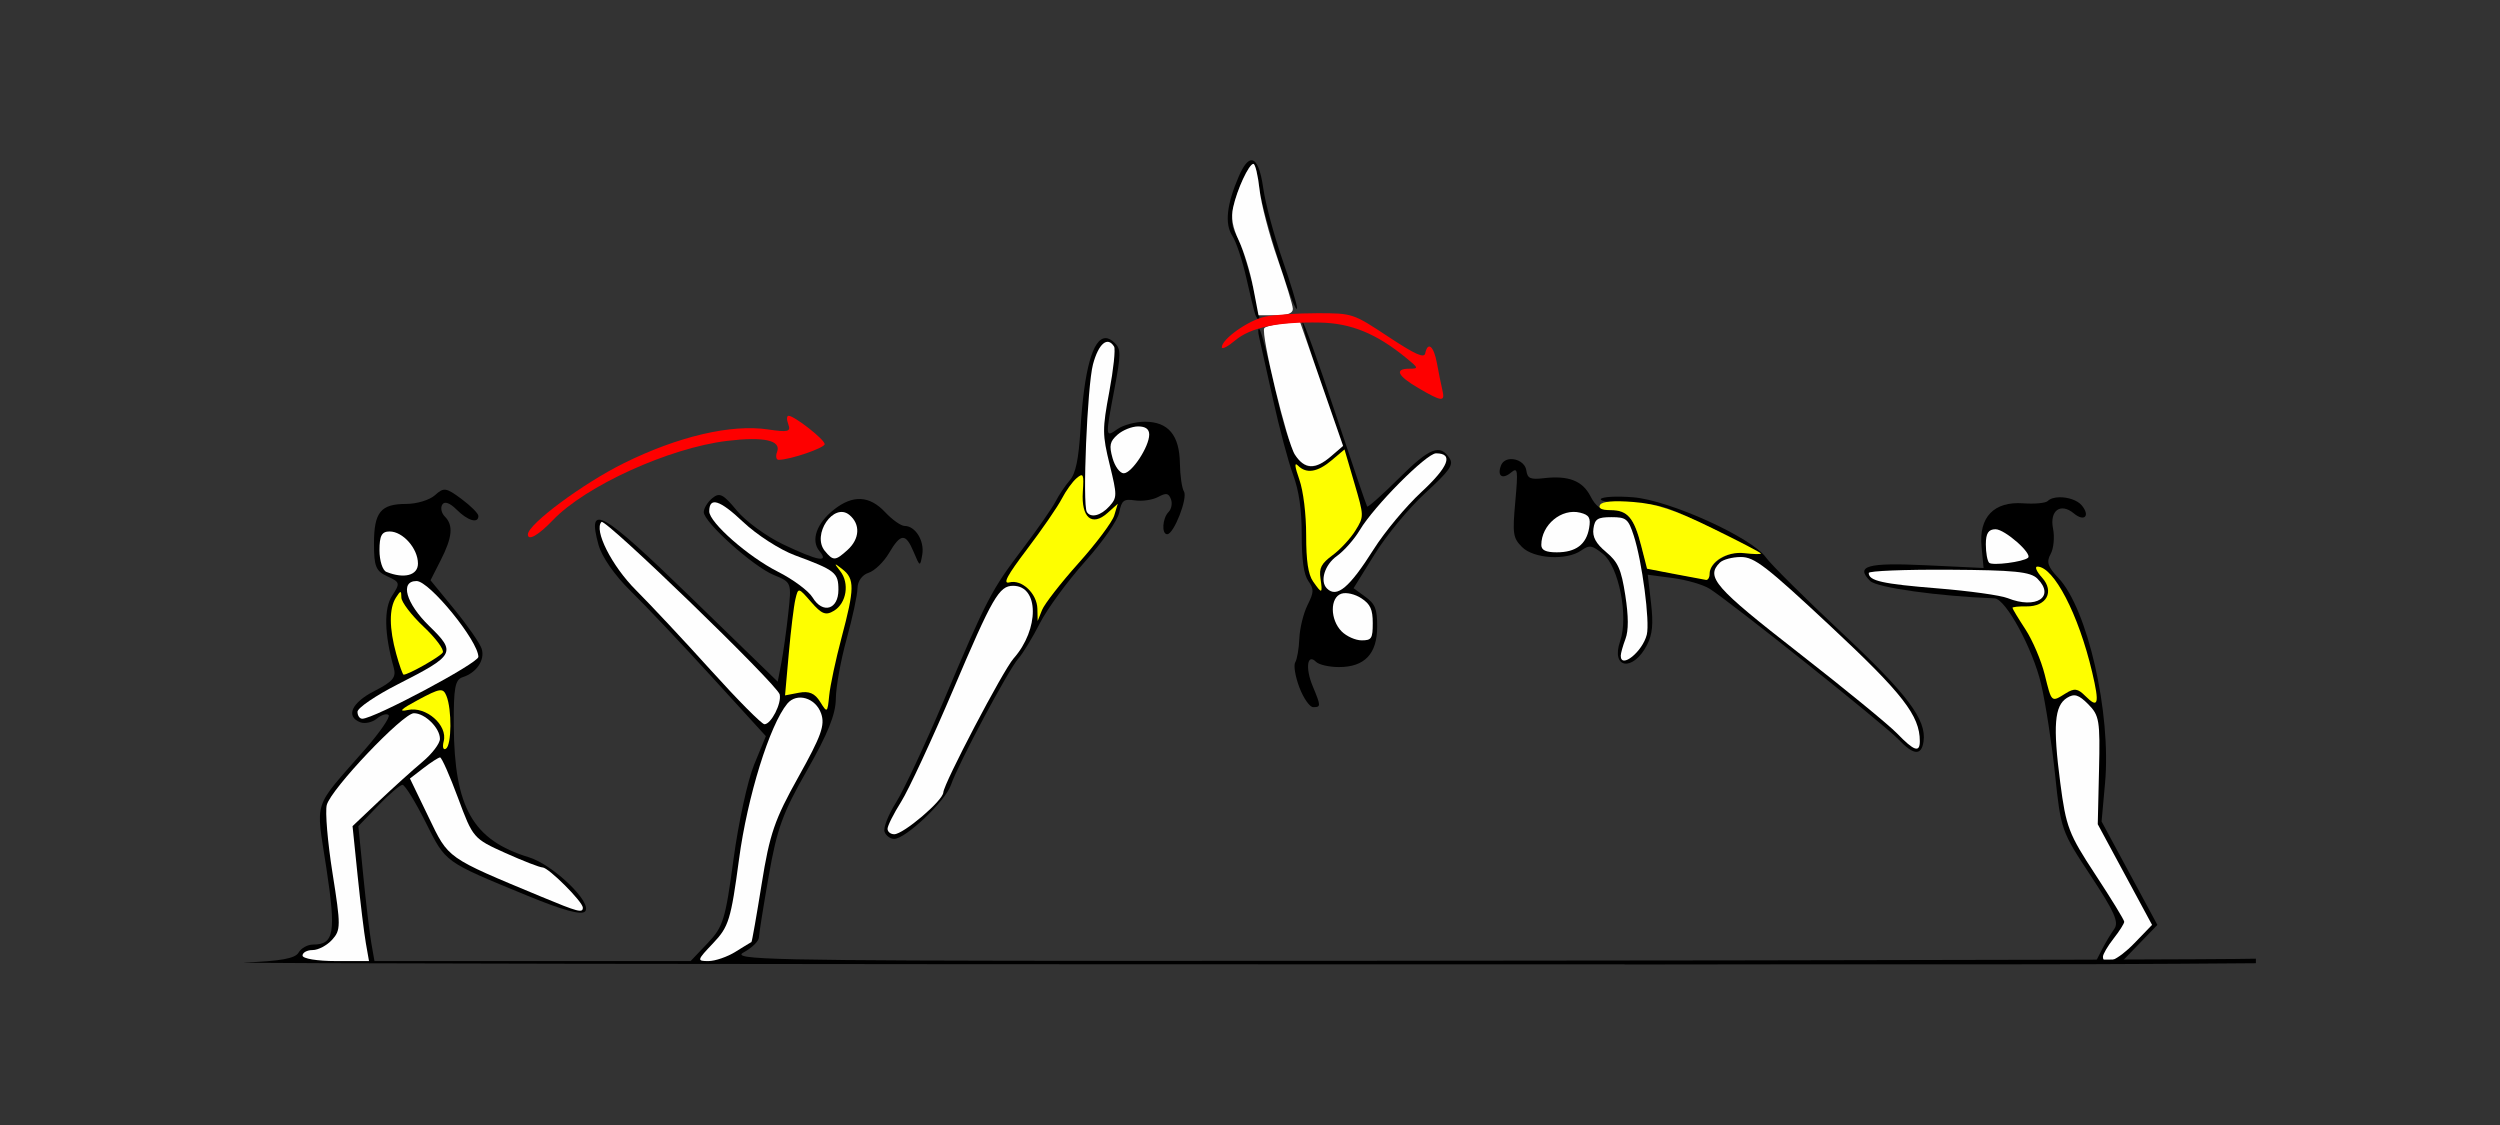 <?xml version="1.0" encoding="UTF-8" standalone="no"?>
<!-- Created with Inkscape (http://www.inkscape.org/) -->

<svg
   xmlns:dc="http://purl.org/dc/elements/1.1/"
   xmlns:cc="http://creativecommons.org/ns#"
   xmlns:rdf="http://www.w3.org/1999/02/22-rdf-syntax-ns#"
   xmlns:svg="http://www.w3.org/2000/svg"
   xmlns="http://www.w3.org/2000/svg"
   xmlns:sodipodi="http://sodipodi.sourceforge.net/DTD/sodipodi-0.dtd"
   xmlns:inkscape="http://www.inkscape.org/namespaces/inkscape"
   id="svg3930"
   version="1.1"
   inkscape:version="0.91 r13725"
   width="500"
   height="225"
   viewBox="0 0 500 225"
   sodipodi:docname="fx810503.svg">
  <rect x="0" y="0" width="500" height="225" fill="#333333" stroke="none"/>
  <defs
     id="defs3934" />
  <sodipodi:namedview
     pagecolor="#b1b1b1"
     bordercolor="#666666"
     borderopacity="1"
     objecttolerance="10"
     gridtolerance="10"
     guidetolerance="10"
     inkscape:pageopacity="0"
     inkscape:pageshadow="2"
     inkscape:window-width="1537"
     inkscape:window-height="930"
     id="namedview3932"
     showgrid="false"
     inkscape:zoom="1.319743"
     inkscape:cx="252.44087"
     inkscape:cy="79.604017"
     inkscape:window-x="0"
     inkscape:window-y="0"
     inkscape:window-maximized="0"
     inkscape:current-layer="svg3930" />
  <g
     id="g4812"
     transform="translate(2.5657951e-7,12.946)">
    <g
       transform="matrix(1.138,0,0,1.138,-117.028,-308.498)"
       id="g4246">
      <path
         inkscape:connector-curvature="0"
         style="fill:#000000"
         d="m 464.801,347.104 c -0.867,0.013 -1.646,0.223 -2.084,0.662 -0.365,0.366 -2.301,0.547 -4.301,0.402 -5.134,-0.371 -7.822,2.411 -7.33,7.584 l 0.359,3.783 -10.107,-0.48 c -10.347,-0.491 -12.477,0.107 -9.83,2.76 1.168,1.17 11.974,2.681 21.873,3.059 1.951,0.074 6.716,8.849 8.168,15.041 0.786,3.352 1.894,10.523 2.461,15.938 1.018,9.711 1.102,9.95 6.246,17.75 4.212,6.386 5.011,8.189 4.152,9.375 -0.585,0.808 -1.549,2.418 -2.143,3.578 l -1.078,2.109 -68.309,0 -14.545,0 0,0.506 c 57.565,-0.056 96.919,-0.152 94.473,-0.268 l -6.924,-0.326 3.055,-3.158 3.055,-3.158 -4.904,-9.088 -4.904,-9.09 0.609,-6.744 c 1.11,-12.277 -3.08,-30.678 -8.215,-36.072 -1.852,-1.945 -2.129,-2.8 -1.354,-4.18 0.536,-0.953 0.728,-2.973 0.426,-4.488 -0.632,-3.167 1.333,-4.591 3.662,-2.654 1.843,1.532 2.918,0.437 1.387,-1.412 -0.764,-0.923 -2.453,-1.449 -3.898,-1.428 z"
         id="path4229" />
      <path
         inkscape:connector-curvature="0"
         style="fill:#fefefe"
         d="m 472.423,427.853 c 0,-0.446 0.842,-1.884 1.871,-3.195 1.029,-1.311 1.871,-2.638 1.871,-2.948 0,-0.31 -2.283,-4.041 -5.072,-8.29 -4.701,-7.16 -5.153,-8.343 -6.174,-16.163 -1.304,-9.986 -1.025,-13.511 1.176,-14.892 1.289,-0.809 2.061,-0.579 3.742,1.114 1.955,1.97 2.101,2.861 1.896,11.612 l -0.222,9.479 4.772,8.845 4.772,8.845 -3.097,3.202 c -2.938,3.038 -5.536,4.16 -5.536,2.391 z"
         id="path4188" />
      <path
         inkscape:connector-curvature="0"
         style="fill:#fefefe"
         d="m 455.666,364.829 c -1.241,-0.497 -6.786,-1.269 -12.323,-1.715 -9.693,-0.781 -12.084,-1.317 -12.084,-2.708 -6e-5,-0.356 6.336,-0.611 14.081,-0.566 11.531,0.067 14.35,0.351 15.565,1.568 3.192,3.198 -0.225,5.43 -5.239,3.421 z"
         id="path4178" />
      <path
         inkscape:connector-curvature="0"
         style="fill:#fefefe"
         d="m 452.419,358.618 c -0.318,-0.319 -0.578,-1.775 -0.578,-3.236 0,-1.947 0.456,-2.656 1.708,-2.656 1.628,0 6.526,4.311 5.702,5.018 -0.845,0.725 -6.286,1.421 -6.832,0.874 z"
         id="path3418" />
      <path
         inkscape:connector-curvature="0"
         style="fill:#fefe00"
         d="m 469.312,382.019 c -1.32,-1.322 -1.917,-1.4 -3.44,-0.446 -2.544,1.592 -2.453,1.674 -3.683,-3.3 -0.606,-2.449 -2.129,-6.026 -3.385,-7.949 -1.256,-1.923 -2.284,-3.627 -2.284,-3.787 0,-0.16 1.104,-0.275 2.454,-0.254 3.538,0.053 4.971,-2.595 2.741,-5.064 -0.959,-1.061 -1.33,-1.93 -0.825,-1.93 2.889,0 7.248,8.395 9.64,18.566 1.322,5.621 1.076,6.462 -1.217,4.164 z"
         id="path4166" />
    </g>
    <g
       transform="matrix(1.175,0,0,1.175,-40.593,-324.41)"
       id="g4231">
      <path
         inkscape:connector-curvature="0"
         style="fill:#000000"
         d="m 110.414,348.441 c -0.611,-0.087 -1.079,0.241 -1.832,0.924 -0.902,0.818 -3.101,1.486 -4.887,1.486 -4.357,0 -5.492,1.4 -5.492,6.77 0,3.88 0.322,4.667 2.279,5.561 2.163,0.987 2.205,1.157 0.812,3.287 -1.425,2.179 -1.332,6.516 0.262,12.207 0.473,1.69 -0.091,2.383 -3.262,4.004 -3.903,1.995 -4.974,4.356 -2.42,5.338 0.778,0.299 2.052,0.014 2.83,-0.633 0.778,-0.647 1.674,-0.914 1.992,-0.596 0.318,0.319 -1.481,2.936 -3.998,5.816 -9.059,10.364 -8.398,8.336 -6.6,20.219 1.671,11.041 1.327,13.027 -2.256,13.027 -0.941,0 -2.053,0.616 -2.473,1.367 -0.557,0.998 -3.029,1.451 -9.168,1.682 -4.623,0.174 86.529,0.319 202.561,0.322 1.557,5e-5 43.917,-8.7e-4 94.901,-0.001 25.142,-3e-4 44.104,-0.192 44.865,-0.192 l 0,-0.771 c -10.184,0.263 -162.91,0.386 -192.391,0.369 -60.46,-0.034 -67.321,-0.186 -65.02,-1.438 1.415,-0.769 2.587,-1.911 2.605,-2.539 0.019,-0.628 0.777,-5.373 1.684,-10.545 1.406,-8.014 2.369,-10.662 6.516,-17.924 3.524,-6.172 4.873,-9.525 4.893,-12.16 0.015,-2.001 0.845,-6.592 1.844,-10.201 0.999,-3.609 1.829,-7.484 1.844,-8.609 0.016,-1.2 0.793,-2.289 1.879,-2.635 1.019,-0.324 2.583,-1.828 3.477,-3.344 2.018,-3.423 2.844,-3.458 4.217,-0.178 1.056,2.523 1.088,2.533 1.453,0.418 0.401,-2.324 -1.168,-4.871 -2.998,-4.871 -0.619,0 -2.114,-1.055 -3.322,-2.344 -2.661,-2.839 -5.486,-2.984 -8.707,-0.445 -2.96,2.333 -3.983,5.241 -2.482,7.053 1.7,2.053 -0.181,1.713 -6.129,-1.109 -2.864,-1.359 -6.433,-3.959 -7.93,-5.779 -2.311,-2.809 -2.942,-3.128 -4.174,-2.104 -0.798,0.664 -1.451,1.731 -1.451,2.371 0,1.712 8.405,9.259 11.924,10.707 3.03,1.247 3.033,1.258 2.461,6.527 -0.315,2.903 -0.847,6.708 -1.184,8.455 l -0.611,3.176 -14.76,-14.334 c -15.284,-14.845 -17.754,-16.25 -15.746,-8.965 0.566,2.055 2.756,5.203 5.455,7.846 2.48,2.428 8.677,8.985 13.771,14.57 l 9.262,10.154 -1.998,4.846 c -1.098,2.665 -2.677,9.906 -3.508,16.094 -1.385,10.308 -1.754,11.505 -4.408,14.297 l -2.896,3.047 -26.904,0 -26.906,0 -0.533,-3.047 c -0.294,-1.676 -0.913,-6.844 -1.373,-11.484 l -0.836,-8.438 3.391,-3.516 c 1.865,-1.934 3.719,-3.516 4.123,-3.516 0.404,0 2.176,2.869 3.938,6.375 3.489,6.942 3.038,6.617 17.346,12.508 5.955,2.452 9.139,3.327 9.777,2.688 1.401,-1.403 -5.383,-7.967 -9.551,-9.24 -9.539,-2.914 -12.694,-8.445 -12.781,-22.414 -0.04,-6.444 0.215,-7.825 1.52,-8.24 2.364,-0.752 3.828,-2.944 3.227,-4.834 -0.295,-0.927 -2.376,-3.929 -4.623,-6.672 l -4.084,-4.986 1.736,-3.416 c 1.99,-3.912 2.182,-5.948 0.697,-7.436 -0.573,-0.574 -0.768,-1.488 -0.434,-2.029 0.382,-0.62 1.288,-0.303 2.443,0.855 1.891,1.894 3.709,2.424 3.709,1.08 0,-0.419 -1.296,-1.72 -2.879,-2.893 -1.322,-0.979 -2.075,-1.481 -2.686,-1.568 z"
         id="path4224"
         sodipodi:nodetypes="csssssssssssssssssccsscsscssscsssssssssssscccsscccsccccccccsssssssccccssssscc" />
      <path
         inkscape:connector-curvature="0"
         style="fill:#fefefe"
         d="m 86.041,427.726 c 0,-0.516 0.777,-0.938 1.726,-0.938 0.949,0 2.44,-0.791 3.313,-1.757 1.484,-1.643 1.488,-2.376 0.066,-11.34 -0.836,-5.271 -1.276,-10.492 -0.977,-11.603 0.738,-2.741 12.962,-15.613 14.827,-15.613 1.892,0 4.434,2.505 4.434,4.37 0,0.783 -1.343,2.546 -2.985,3.917 -1.642,1.371 -4.989,4.392 -7.438,6.712 l -4.453,4.219 0.865,8.438 c 0.476,4.641 1.106,9.809 1.4,11.484 l 0.535,3.047 -5.656,0 c -3.147,0 -5.656,-0.416 -5.656,-0.938 z"
         id="path4192" />
      <path
         inkscape:connector-curvature="0"
         style="fill:#fefefe"
         d="m 155.933,425.617 c 2.659,-2.794 3.025,-3.981 4.411,-14.322 1.424,-10.624 5.213,-22.828 8.21,-26.448 1.61,-1.944 4.819,-1.012 5.757,1.672 0.693,1.983 0.042,3.804 -3.854,10.781 -4.07,7.29 -4.895,9.69 -6.264,18.231 -0.867,5.41 -1.65,9.861 -1.74,9.893 -0.09,0.032 -1.307,0.774 -2.704,1.649 -1.397,0.875 -3.479,1.591 -4.627,1.591 -1.993,0 -1.956,-0.138 0.812,-3.047 z"
         id="path4190" />
      <path
         inkscape:connector-curvature="0"
         style="fill:#fefefe"
         d="m 126.737,417.727 c -16.326,-6.793 -15.788,-6.414 -19.241,-13.567 l -3.172,-6.571 2.319,-1.785 c 1.275,-0.982 2.539,-1.795 2.809,-1.806 0.27,-0.011 1.644,3.088 3.054,6.888 2.535,6.831 2.626,6.937 8.047,9.375 3.016,1.356 5.874,2.466 6.352,2.466 0.996,0 6.849,5.847 6.849,6.842 0,0.958 -0.79,0.75 -7.017,-1.841 z"
         id="path4186" />
      <path
         inkscape:connector-curvature="0"
         style="fill:#fefefe"
         d="m 155.592,379.211 c -4.537,-5.027 -10.3,-11.191 -12.808,-13.697 -4.112,-4.109 -7.206,-10.24 -5.852,-11.597 0.645,-0.646 29.933,27.705 30.327,29.358 0.361,1.512 -1.458,5.077 -2.59,5.077 -0.456,0 -4.54,-4.113 -9.077,-9.141 z"
         id="path4184" />
      <path
         inkscape:connector-curvature="0"
         style="fill:#fefefe"
         d="m 95.396,386.23 c 0,-0.651 3.112,-2.768 6.916,-4.705 9.684,-4.929 9.929,-5.385 5.31,-9.878 -3.988,-3.879 -5.061,-7.671 -2.169,-7.671 2.194,3e-5 10.505,10.198 10.519,12.907 0.006,1.062 -17.766,10.531 -19.765,10.531 -0.446,0 -0.811,-0.533 -0.811,-1.184 z"
         id="path4182" />
      <path
         inkscape:connector-curvature="0"
         style="fill:#fefefe"
         d="m 172.858,366.769 c -0.668,-1.108 -3.32,-3.077 -5.893,-4.376 -5.045,-2.546 -11.694,-8.386 -11.694,-10.271 0,-2.53 1.786,-1.972 5.776,1.805 2.298,2.175 6.254,4.723 8.791,5.662 6.918,2.56 7.419,2.957 7.419,5.883 0,3.371 -2.673,4.159 -4.399,1.297 z"
         id="path4180" />
      <path
         inkscape:connector-curvature="0"
         style="fill:#fefefe"
         d="m 100.308,362.418 c -0.643,-0.26 -1.169,-1.914 -1.169,-3.676 0,-2.488 0.385,-3.203 1.726,-3.203 2.264,0 4.823,2.899 4.823,5.464 0,2.018 -2.356,2.637 -5.379,1.415 z"
         id="path4176" />
      <path
         inkscape:connector-curvature="0"
         style="fill:#fefefe"
         d="m 174.955,358.865 c -2.294,-2.77 1.504,-8.358 4.173,-6.139 1.896,1.577 1.768,4.066 -0.308,5.948 -2.091,1.896 -2.438,1.913 -3.865,0.19 z"
         id="path4174" />
      <path
         inkscape:connector-curvature="0"
         style="fill:#fefe00"
         d="m 110.071,391.252 c 0.715,-2.742 -3.022,-6.005 -6.102,-5.328 -1.712,0.376 -1.175,-0.157 1.718,-1.705 3.782,-2.024 4.275,-2.095 4.846,-0.701 0.947,2.312 0.892,8.395 -0.081,8.998 -0.467,0.289 -0.638,-0.28 -0.381,-1.264 z"
         id="path4170" />
      <path
         inkscape:connector-curvature="0"
         style="fill:#fefe00"
         d="m 174.148,384.541 c -0.9,-1.46 -1.884,-1.883 -3.608,-1.553 l -2.37,0.454 0.639,-7.155 c 0.352,-3.935 0.857,-8.081 1.124,-9.213 0.48,-2.039 0.505,-2.035 2.678,0.469 1.799,2.072 2.499,2.341 3.887,1.494 2.146,-1.309 2.678,-4.686 1.064,-6.753 -1.116,-1.429 -1.076,-1.459 0.396,-0.302 2.079,1.634 2.055,3.27 -0.166,11.621 -0.992,3.729 -1.939,8.167 -2.105,9.862 -0.291,2.971 -0.346,3.01 -1.539,1.076 z"
         id="path4168" />
      <path
         inkscape:connector-curvature="0"
         style="fill:#fefe00"
         d="m 101.994,376.398 c -1.212,-4.375 -1.23,-7.779 -0.049,-9.609 0.806,-1.25 0.909,-1.25 0.923,0 0.009,0.773 1.713,3.006 3.787,4.962 2.074,1.956 3.539,3.933 3.254,4.394 -0.441,0.715 -5.838,3.769 -6.66,3.769 -0.154,0 -0.719,-1.582 -1.254,-3.516 z"
         id="path3414" />
      <path
         inkscape:connector-curvature="0"
         style="fill:#fe0000"
         d="m 124.398,356.042 c 0,-1.728 9.408,-8.705 16.372,-12.143 9.239,-4.56 18.253,-6.665 24.513,-5.725 3.389,0.509 3.92,0.377 3.446,-0.861 -0.308,-0.804 -0.287,-1.463 0.046,-1.463 0.991,0 6.143,4.042 6.143,4.82 0,0.65 -5.881,2.662 -7.818,2.675 -0.441,0.003 -0.568,-0.606 -0.282,-1.353 0.752,-1.965 -2.275,-2.63 -8.516,-1.871 -9.88,1.201 -24.074,7.657 -29.635,13.478 -2.474,2.59 -4.269,3.616 -4.269,2.441 z"
         id="path3412" />
    </g>
    <g
       transform="translate(115.371,-222.173)"
       id="g4279">
      <path
         inkscape:connector-curvature="0"
         style="fill:#000000"
         d="m 105.73,276.855 c -2.528,0.028 -4.28,6.284 -5,18.125 -0.373,6.136 -0.957,8.949 -2.145,10.312 -0.898,1.031 -2.172,2.93 -2.832,4.219 -0.66,1.289 -3.594,5.508 -6.521,9.375 -6.36,8.402 -7.181,9.978 -15.857,30.469 -3.711,8.766 -8.011,17.942 -9.557,20.393 -1.546,2.451 -2.569,5.087 -2.273,5.859 0.295,0.772 1.154,1.404 1.91,1.404 2.282,0 10.256,-7.563 11.355,-10.771 1.438,-4.196 11.494,-23.053 13.504,-25.322 0.913,-1.031 2.841,-4.195 4.283,-7.031 1.442,-2.836 5.481,-8.356 8.973,-12.266 3.635,-4.07 6.587,-8.302 6.906,-9.902 0.485,-2.432 0.895,-2.745 3.17,-2.41 1.438,0.212 3.511,-0.096 4.605,-0.684 1.621,-0.87 2.098,-0.788 2.568,0.441 0.318,0.83 0.1,1.986 -0.482,2.57 -1.234,1.238 -1.425,4.438 -0.266,4.438 1.32,0 4.154,-7.236 3.348,-8.545 -0.409,-0.664 -0.774,-3.188 -0.809,-5.609 -0.082,-5.666 -2.33,-8.346 -7.006,-8.346 -1.862,0 -4.321,0.656 -5.463,1.459 -2.474,1.738 -2.472,1.772 -0.613,-8.057 1.297,-6.856 1.305,-7.9 0.072,-9.137 -0.663,-0.665 -1.288,-0.991 -1.871,-0.984 z"
         id="path4232" />
      <path
         inkscape:connector-curvature="0"
         style="fill:#fefefe"
         d="m 62.14,374.985 c 0,-0.599 1.218,-3.025 2.707,-5.391 1.489,-2.365 6.176,-12.453 10.415,-22.416 7.894,-18.553 9.185,-20.791 11.991,-20.791 5.212,0 5.268,8.693 0.094,14.531 -2.097,2.366 -13.972,25.011 -14.052,26.797 -0.073,1.634 -7.972,8.359 -9.817,8.359 -0.736,0 -1.338,-0.49 -1.338,-1.09 z"
         id="path4263" />
      <path
         inkscape:connector-curvature="0"
         style="fill:#fefefe"
         d="m 101.998,311.613 c -0.903,-1.466 0.087,-25.244 1.23,-29.522 1.11,-4.154 2.912,-5.669 4.219,-3.547 0.307,0.498 -0.123,4.552 -0.955,9.009 -1.408,7.539 -1.403,8.554 0.074,14.601 1.509,6.178 1.506,6.589 -0.069,8.335 -1.699,1.883 -3.72,2.389 -4.499,1.125 z"
         id="path4247" />
      <path
         inkscape:connector-curvature="0"
         style="fill:#fefefe"
         d="m 107.135,300.84 c -0.709,-2.533 -0.539,-3.323 1.011,-4.688 1.025,-0.902 2.869,-1.641 4.097,-1.641 1.505,0 2.232,0.535 2.229,1.641 -0.006,2.434 -3.498,7.734 -5.096,7.734 -0.769,0 -1.77,-1.36 -2.242,-3.047 z"
         id="path4241" />
      <path
         inkscape:connector-curvature="0"
         style="fill:#fefe00"
         d="m 92.106,330.986 c -0.075,-3.063 -3.12,-5.932 -5.605,-5.28 -1.38,0.362 -0.445,-1.388 3.567,-6.679 2.99,-3.943 6.102,-8.466 6.917,-10.051 0.815,-1.584 2.154,-3.441 2.977,-4.127 1.337,-1.113 1.468,-0.821 1.23,2.75 -0.344,5.159 1.827,7.011 4.943,4.218 l 2.048,-1.836 -0.706,2.344 c -0.388,1.289 -3.598,5.575 -7.132,9.523 -3.534,3.949 -6.82,8.168 -7.303,9.375 l -0.877,2.195 -0.059,-2.433 z"
         id="path4273" />
    </g>
    <g
       transform="translate(129.301,-215.744)"
       id="g4286">
      <path
         inkscape:connector-curvature="0"
         style="fill:#000000"
         d="m 172.775,294.623 c -0.824,0.056 -1.566,0.456 -1.877,1.27 -0.811,2.121 0.262,2.869 2.02,1.406 1.334,-1.11 1.416,-0.541 0.84,5.842 -0.581,6.434 -0.461,7.251 1.348,9.064 2.349,2.356 8.924,2.74 11.842,0.689 1.638,-1.151 2.155,-1.067 4.361,0.703 3.161,2.536 5.122,12.523 3.422,17.416 -1.925,5.541 2.581,6.193 5.373,0.777 1.094,-2.121 1.288,-4.177 0.797,-8.426 l -0.65,-5.621 5.01,0.662 c 2.756,0.363 6.063,1.324 7.348,2.135 4.276,2.699 35.002,27.212 37.805,30.16 3.004,3.16 4.565,3.288 4.992,0.408 0.645,-4.346 -3.196,-9.455 -16.408,-21.828 -7.332,-6.866 -14.131,-13.612 -15.109,-14.99 -2.843,-4.005 -19.263,-11.448 -26.553,-12.035 -3.281,-0.264 -6.19,-0.11 -6.465,0.342 -0.275,0.452 2.331,0.832 5.791,0.846 5.665,0.023 7.26,0.505 16.025,4.852 8.668,4.298 9.384,4.834 6.537,4.896 -3.323,0.073 -6.615,2.27 -6.615,4.412 0,1.243 -0.337,1.224 -9.293,-0.502 -2.902,-0.559 -3.328,-1.056 -4.35,-5.072 -1.438,-5.653 -2.746,-7.205 -6.074,-7.205 -2.013,0 -3.017,-0.685 -4.107,-2.799 -1.589,-3.083 -4.399,-4.166 -9.316,-3.59 -2.69,0.315 -3.274,0.057 -3.502,-1.539 -0.214,-1.501 -1.816,-2.366 -3.189,-2.273 z"
         id="path4230" />
      <path
         inkscape:connector-curvature="0"
         style="fill:#fefefe"
         d="m 250.114,349.484 c -1.676,-1.734 -10.566,-9.012 -19.757,-16.172 -16.753,-13.052 -18.555,-15.117 -15.694,-17.987 0.617,-0.619 2.516,-1.125 4.221,-1.125 2.701,0 5.007,1.781 17.909,13.828 14.451,13.494 17.869,17.893 17.869,23 0,2.371 -1.141,1.983 -4.549,-1.544 z"
         id="path4261" />
      <path
         inkscape:connector-curvature="0"
         style="fill:#fefefe"
         d="m 194.85,333.948 c 0,-0.482 0.423,-1.993 0.94,-3.358 0.634,-1.674 0.624,-4.516 -0.031,-8.733 -0.809,-5.212 -1.447,-6.65 -3.833,-8.644 -2.059,-1.721 -2.772,-3.037 -2.539,-4.688 0.272,-1.935 0.835,-2.295 3.59,-2.295 2.976,0 3.374,0.329 4.473,3.694 1.664,5.096 3.258,17.208 2.607,19.811 -0.849,3.393 -5.207,6.919 -5.207,4.213 z"
         id="path4255" />
      <path
         inkscape:connector-curvature="0"
         style="fill:#fefefe"
         d="m 178.962,311.794 c 0,-4.036 4.051,-7.397 7.783,-6.458 1.797,0.453 2.132,1.03 1.78,3.07 -0.567,3.288 -2.656,4.856 -6.47,4.856 -2.183,0 -3.092,-0.431 -3.092,-1.468 z"
         id="path4249" />
      <path
         inkscape:connector-curvature="0"
         style="fill:#fefe00"
         d="m 205.655,317.613 -5.55,-1.07 -1.137,-4.484 c -1.448,-5.712 -2.744,-7.235 -6.157,-7.235 -1.796,0 -2.52,-0.365 -2.094,-1.056 0.426,-0.691 2.727,-0.888 6.667,-0.571 4.717,0.38 8.121,1.511 15.76,5.236 5.359,2.614 9.743,4.895 9.743,5.07 0,0.175 -1.491,0.144 -3.313,-0.07 -3.467,-0.406 -6.968,1.7 -6.968,4.191 0,0.694 -0.315,1.215 -0.701,1.159 -0.386,-0.056 -3.198,-0.584 -6.251,-1.172 z"
         id="path4271" />
    </g>
    <g
       transform="matrix(0.95,0,0,0.95,7.729,-204.3)"
       id="g4762">
      <path
         inkscape:connector-curvature="0"
         style="fill:#000000"
         d="m 255.396,235.166 c -0.808,-0.047 -1.736,1.075 -2.734,3.387 -2.553,5.911 -2.999,10.013 -1.361,12.52 0.797,1.22 2.113,5.168 2.924,8.771 0.811,3.603 1.655,7.078 1.877,7.723 0.222,0.645 0.574,1.172 0.781,1.172 0.811,0 -3.295,-15.594 -4.654,-17.676 -0.99,-1.515 -1.251,-3.238 -0.83,-5.486 0.716,-3.826 3.334,-9.65 4.338,-9.65 0.382,0 0.965,2.426 1.295,5.391 0.536,4.81 7.77,27.64 7.895,24.914 0.028,-0.606 -1.384,-5.247 -3.137,-10.312 -1.752,-5.066 -3.538,-11.74 -3.971,-14.83 -0.541,-3.87 -1.383,-5.861 -2.422,-5.922 z"
         id="path4710" />
      <path
         inkscape:connector-curvature="0"
         style="fill:#000000"
         d="m 266.064,269.209 c -0.228,0.229 1.607,6.189 4.078,13.244 l 4.492,12.83 -2.545,2.195 c -5.731,4.945 -8.21,1.917 -11.844,-14.465 -1.415,-6.381 -2.857,-11.887 -3.203,-12.234 -0.346,-0.348 -0.382,0.423 -0.078,1.711 0.304,1.288 1.62,7.193 2.924,13.123 1.304,5.93 3.193,13.012 4.197,15.738 1.263,3.431 1.824,7.335 1.824,12.682 0,5.3 0.435,8.345 1.383,9.703 1.228,1.759 1.208,2.327 -0.17,5.098 -0.853,1.715 -1.622,4.866 -1.711,7.002 -0.089,2.136 -0.478,4.399 -0.865,5.027 -0.387,0.629 0.007,3.008 0.875,5.289 0.868,2.281 2.174,4.148 2.902,4.148 1.654,0 1.648,-0.22 -0.107,-4.434 -1.588,-3.812 -1.145,-6.966 0.715,-5.1 0.6,0.602 2.768,1.096 4.816,1.096 5.422,0 8.051,-2.784 8.051,-8.523 0,-3.734 -0.399,-4.737 -2.488,-6.264 l -2.486,-1.816 4.461,-7.182 c 2.507,-4.035 7.164,-9.662 10.627,-12.846 5.121,-4.707 5.995,-5.934 5.168,-7.252 -2.005,-3.193 -4.192,-2.351 -10.701,4.129 -3.519,3.502 -6.531,6.181 -6.695,5.951 -0.165,-0.229 -3.203,-9.158 -6.752,-19.842 -3.549,-10.684 -6.639,-19.239 -6.867,-19.01 z"
         id="path4708" />
      <path
         inkscape:connector-curvature="0"
         style="fill:#fefefe"
         d="m 274.322,334.363 c -2.47,-2.478 -2.495,-7.174 -0.043,-7.955 1.039,-0.331 2.852,0.092 4.206,0.982 1.873,1.231 2.379,2.338 2.379,5.206 0,3.26 -0.245,3.642 -2.336,3.642 -1.285,0 -3.178,-0.844 -4.206,-1.875 z"
         id="path4742" />
      <path
         inkscape:connector-curvature="0"
         style="fill:#fefefe"
         d="m 271.207,325.3 c -1.528,-1.533 -0.458,-4.991 2.115,-6.828 1.506,-1.076 3.671,-3.53 4.813,-5.454 2.964,-4.999 14.049,-16.155 16.052,-16.155 3.747,0 2.681,2.805 -3.105,8.171 -3.215,2.982 -7.712,8.376 -9.991,11.985 -5.161,8.17 -7.794,10.377 -9.883,8.281 z"
         id="path4734" />
      <path
         inkscape:connector-curvature="0"
         style="fill:#fefefe"
         d="m 264.473,297.144 c -1.661,-2.543 -7.201,-25.404 -6.451,-26.621 0.221,-0.358 2.006,-0.804 3.967,-0.992 l 3.566,-0.341 4.529,13.056 4.529,13.056 -2.534,2.186 c -3.32,2.865 -5.577,2.763 -7.606,-0.344 z"
         id="path4726" />
      <path
         inkscape:connector-curvature="0"
         style="fill:#fefefe"
         d="m 255.688,261.941 c -0.616,-3.223 -1.967,-7.646 -3.002,-9.831 -1.36,-2.869 -1.696,-4.819 -1.213,-7.027 0.828,-3.784 3.33,-9.157 4.264,-9.157 0.382,0 0.961,2.426 1.288,5.391 0.327,2.965 2.039,9.536 3.806,14.602 1.766,5.066 3.212,9.812 3.212,10.547 0,0.926 -1.109,1.336 -3.617,1.336 l -3.617,0 -1.12,-5.859 z"
         id="path3818" />
      <path
         inkscape:connector-curvature="0"
         style="fill:#fefe00"
         d="m 268.3,323.841 c -1.028,-1.472 -1.455,-4.326 -1.455,-9.726 0,-4.486 -0.595,-9.333 -1.44,-11.736 -0.982,-2.791 -1.071,-3.723 -0.28,-2.93 1.765,1.77 4.098,1.401 7.086,-1.121 l 2.706,-2.284 2.067,7.049 c 2.065,7.042 2.065,7.052 0.229,10.032 -1.011,1.641 -3.168,3.97 -4.793,5.175 -2.394,1.775 -2.88,2.708 -2.558,4.908 0.478,3.264 0.32,3.328 -1.562,0.633 z"
         id="path4714" />
      <path
         style="fill:#fe0000"
         d="m 290.443,283.105 c -4.393,-2.566 -5.077,-4.052 -1.869,-4.059 1.99,-0.004 1.953,-0.127 -0.701,-2.292 -6.259,-5.107 -11.568,-7.285 -18.079,-7.418 -8.906,-0.182 -14.659,1.028 -17.898,3.762 -1.544,1.304 -2.808,1.948 -2.808,1.433 0,-1.738 5.635,-5.711 9.14,-6.445 1.912,-0.4 6.842,-0.725 10.954,-0.723 7.45,0.005 7.503,0.023 14.953,4.944 5.679,3.751 7.549,4.593 7.779,3.498 0.542,-2.588 1.812,-1.518 2.461,2.074 0.349,1.934 0.862,4.465 1.14,5.625 0.621,2.595 -0.035,2.544 -5.072,-0.398 z"
         id="path3812"
         inkscape:connector-curvature="0" />
    </g>
  </g>
</svg>
